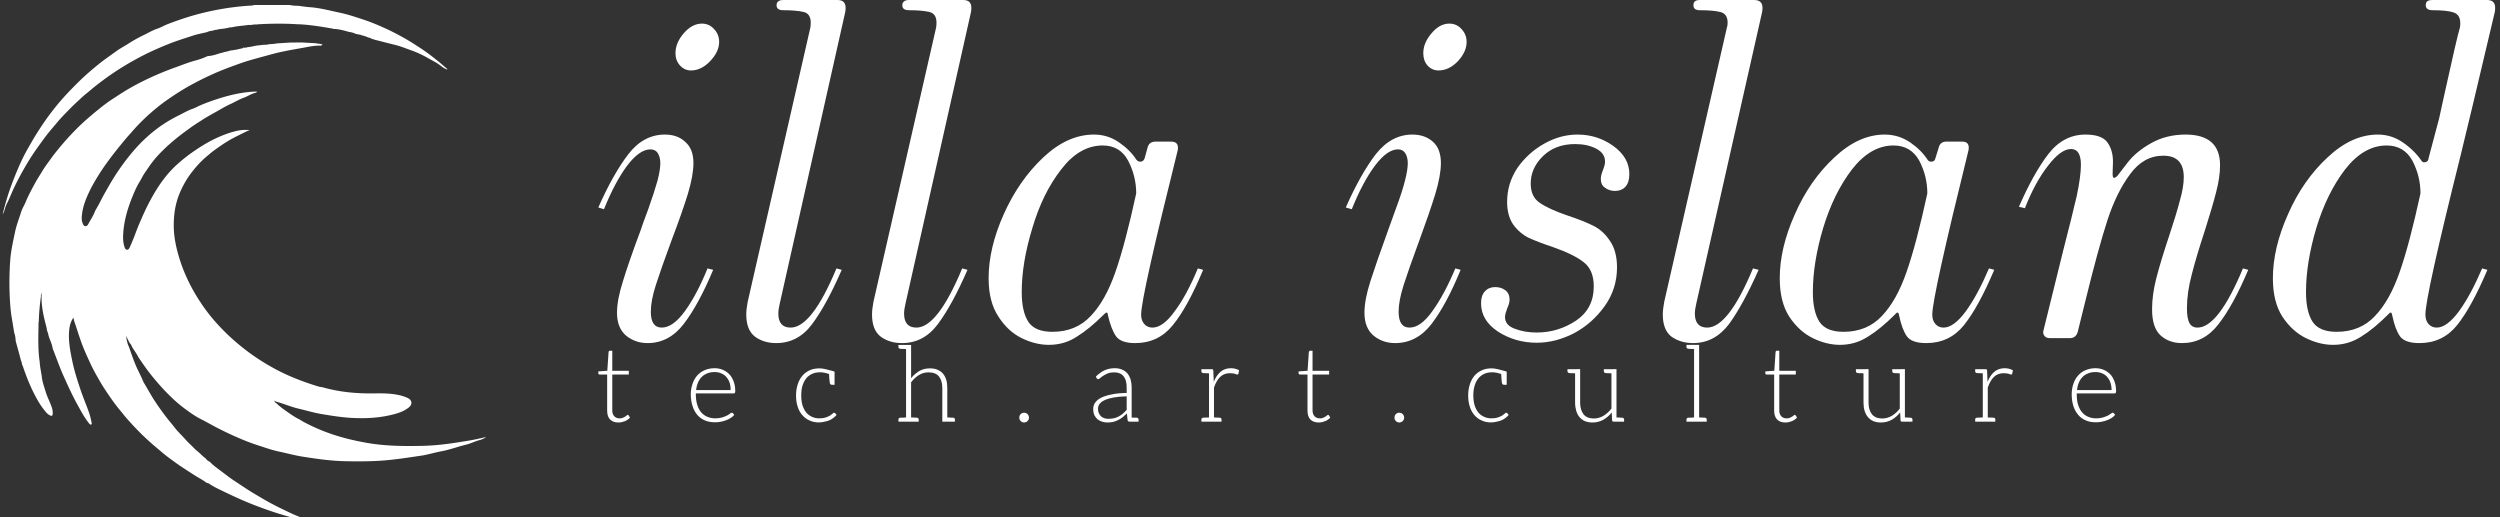 <svg data-v-423bf9ae="" xmlns="http://www.w3.org/2000/svg" viewBox="0 0 435 90" class="iconLeftSlogan"><rect x="0" y="0" width="435" height="90" fill="#333333" stroke="none"/><!----><!----><!----><g data-v-423bf9ae="" id="c4201586-ecfe-4118-8330-589005bd929b" fill="white" transform="matrix(6.129,0,0,6.129,101.597,-27.028)"><path d="M3.04 6.41L3.04 6.41Q2.86 6.41 2.73 6.27L2.73 6.27L2.73 6.27Q2.60 6.13 2.60 5.92L2.60 5.92L2.60 5.92Q2.60 5.63 2.83 5.36L2.83 5.36L2.83 5.36Q3.07 5.08 3.35 5.08L3.35 5.08L3.35 5.08Q3.56 5.08 3.70 5.24L3.70 5.24L3.70 5.24Q3.84 5.39 3.84 5.60L3.84 5.60L3.84 5.60Q3.84 5.88 3.58 6.15L3.58 6.15L3.58 6.15Q3.33 6.41 3.04 6.41L3.04 6.41ZM1.81 14.15L1.81 14.15Q1.46 14.15 1.20 13.94L1.20 13.94L1.20 13.94Q0.94 13.72 0.94 13.29L0.94 13.29L0.94 13.29Q0.94 12.92 1.11 12.39L1.11 12.39L1.11 12.39Q1.27 11.86 1.61 10.95L1.61 10.95L1.61 10.95Q1.65 10.82 1.83 10.34L1.83 10.34L1.83 10.34Q2.00 9.86 2.09 9.54L2.09 9.54L2.09 9.54Q2.17 9.23 2.17 9.04L2.17 9.04L2.17 9.04Q2.17 8.88 2.10 8.76L2.10 8.76L2.10 8.76Q2.03 8.65 1.89 8.65L1.89 8.65L1.89 8.65Q1.58 8.65 1.23 9.11L1.23 9.11L1.23 9.11Q0.88 9.58 0.57 10.35L0.57 10.35L0.41 10.30L0.41 10.30Q0.83 9.35 1.26 8.79L1.26 8.79L1.26 8.79Q1.69 8.23 2.30 8.23L2.30 8.23L2.30 8.23Q2.66 8.23 2.88 8.44L2.88 8.44L2.88 8.44Q3.11 8.64 3.11 9.04L3.11 9.04L3.11 9.04Q3.11 9.39 2.95 9.92L2.95 9.92L2.95 9.92Q2.79 10.44 2.49 11.23L2.49 11.23L2.49 11.23Q2.18 12.07 2.04 12.51L2.04 12.51L2.04 12.51Q1.90 12.95 1.90 13.26L1.90 13.26L1.90 13.26Q1.90 13.71 2.21 13.71L2.21 13.71L2.21 13.71Q2.53 13.71 2.87 13.24L2.87 13.24L2.87 13.24Q3.21 12.77 3.51 12.03L3.51 12.03L3.67 12.07L3.67 12.07Q3.26 13.05 2.84 13.60L2.84 13.60L2.84 13.60Q2.42 14.15 1.81 14.15L1.81 14.15ZM7.42 4.75L5.56 13.03L5.56 13.03Q5.52 13.20 5.52 13.31L5.52 13.31L5.52 13.31Q5.52 13.71 5.87 13.71L5.87 13.71L5.87 13.71Q6.47 13.71 7.17 12.03L7.17 12.03L7.32 12.07L7.32 12.07Q6.89 13.06 6.48 13.61L6.48 13.61L6.48 13.61Q6.08 14.15 5.46 14.15L5.46 14.15L5.46 14.15Q5.11 14.15 4.86 13.97L4.86 13.97L4.86 13.97Q4.61 13.78 4.61 13.34L4.61 13.34L4.61 13.34Q4.61 13.19 4.65 12.98L4.65 12.98L6.43 5.19L6.43 5.19Q6.44 5.14 6.44 5.05L6.44 5.05L6.44 5.05Q6.44 4.80 6.24 4.75L6.24 4.75L6.24 4.75Q6.03 4.70 5.66 4.70L5.66 4.70L5.66 4.70Q5.47 4.70 5.47 4.56L5.47 4.56L5.47 4.56Q5.47 4.48 5.52 4.45L5.52 4.45L5.52 4.45Q5.56 4.41 5.66 4.41L5.66 4.41L7.20 4.41L7.20 4.41Q7.43 4.41 7.43 4.63L7.43 4.63L7.43 4.63Q7.43 4.70 7.42 4.75L7.42 4.75ZM10.99 4.75L9.13 13.03L9.13 13.03Q9.09 13.20 9.09 13.31L9.09 13.31L9.09 13.31Q9.09 13.71 9.44 13.71L9.44 13.71L9.44 13.71Q10.04 13.71 10.74 12.03L10.74 12.03L10.89 12.07L10.89 12.07Q10.46 13.06 10.05 13.61L10.05 13.61L10.05 13.61Q9.65 14.15 9.03 14.15L9.03 14.15L9.03 14.15Q8.68 14.15 8.43 13.97L8.43 13.97L8.43 13.97Q8.18 13.78 8.18 13.34L8.18 13.34L8.18 13.34Q8.18 13.19 8.22 12.98L8.22 12.98L10.00 5.19L10.00 5.19Q10.01 5.14 10.01 5.05L10.01 5.05L10.01 5.05Q10.01 4.80 9.81 4.75L9.81 4.75L9.81 4.75Q9.60 4.70 9.23 4.70L9.23 4.70L9.23 4.70Q9.04 4.70 9.04 4.56L9.04 4.56L9.04 4.56Q9.04 4.48 9.09 4.45L9.09 4.45L9.09 4.45Q9.13 4.41 9.23 4.41L9.23 4.41L10.77 4.41L10.77 4.41Q11.00 4.41 11.00 4.63L11.00 4.63L11.00 4.63Q11.00 4.70 10.99 4.75L10.99 4.75ZM13.20 14.20L13.20 14.20Q12.82 14.20 12.43 14.01L12.43 14.01L12.43 14.01Q12.04 13.82 11.77 13.40L11.77 13.40L11.77 13.40Q11.49 12.98 11.49 12.31L11.49 12.31L11.49 12.31Q11.49 11.45 11.92 10.49L11.92 10.49L11.92 10.49Q12.35 9.53 13.04 8.88L13.04 8.88L13.04 8.88Q13.73 8.23 14.48 8.23L14.48 8.23L14.48 8.23Q14.87 8.23 15.19 8.45L15.19 8.45L15.19 8.45Q15.51 8.67 15.69 8.95L15.69 8.95L15.69 8.95Q15.74 9.00 15.79 9.00L15.79 9.00L15.79 9.00Q15.89 9.00 15.92 8.90L15.92 8.90L16.00 8.61L16.00 8.61Q16.04 8.43 16.23 8.43L16.23 8.43L16.67 8.43L16.67 8.43Q16.90 8.43 16.86 8.67L16.86 8.67L16.86 8.67Q15.82 12.84 15.82 13.34L15.82 13.34L15.82 13.34Q15.82 13.51 15.91 13.61L15.91 13.61L15.91 13.61Q16.00 13.71 16.14 13.71L16.14 13.71L16.14 13.71Q16.44 13.71 16.77 13.25L16.77 13.25L16.77 13.25Q17.11 12.80 17.43 12.03L17.43 12.03L17.58 12.07L17.58 12.07Q17.14 13.13 16.72 13.64L16.72 13.64L16.72 13.64Q16.31 14.15 15.65 14.15L15.65 14.15L15.65 14.15Q15.25 14.15 15.11 13.96L15.11 13.96L15.11 13.96Q14.97 13.76 14.88 13.37L14.88 13.37L14.88 13.37Q14.87 13.22 14.77 13.33L14.77 13.33L14.77 13.33Q14.35 13.75 13.99 13.97L13.99 13.97L13.99 13.97Q13.64 14.20 13.20 14.20L13.20 14.20ZM13.30 13.83L13.30 13.83Q13.97 13.83 14.39 13.38L14.39 13.38L14.39 13.38Q14.81 12.94 15.09 12.13L15.09 12.13L15.09 12.13Q15.37 11.33 15.68 9.90L15.68 9.90L15.68 9.90Q15.68 9.41 15.45 8.97L15.45 8.97L15.45 8.97Q15.22 8.54 14.73 8.54L14.73 8.54L14.73 8.54Q14.07 8.54 13.55 9.22L13.55 9.22L13.55 9.22Q13.02 9.90 12.73 10.89L12.73 10.89L12.73 10.89Q12.43 11.87 12.43 12.70L12.43 12.70L12.43 12.70Q12.43 13.26 12.62 13.55L12.62 13.55L12.62 13.55Q12.81 13.83 13.30 13.83L13.30 13.83ZM24.26 6.41L24.26 6.41Q24.08 6.41 23.95 6.27L23.95 6.27L23.95 6.27Q23.83 6.13 23.83 5.92L23.83 5.92L23.83 5.92Q23.83 5.63 24.06 5.36L24.06 5.36L24.06 5.36Q24.29 5.08 24.57 5.08L24.57 5.08L24.57 5.08Q24.78 5.08 24.92 5.24L24.92 5.24L24.92 5.24Q25.06 5.39 25.06 5.60L25.06 5.60L25.06 5.60Q25.06 5.88 24.81 6.15L24.81 6.15L24.81 6.15Q24.56 6.41 24.26 6.41L24.26 6.41ZM23.03 14.15L23.03 14.15Q22.68 14.15 22.42 13.94L22.42 13.94L22.42 13.94Q22.16 13.72 22.16 13.29L22.16 13.29L22.16 13.29Q22.16 12.92 22.33 12.39L22.33 12.39L22.33 12.39Q22.50 11.86 22.83 10.95L22.83 10.95L22.83 10.95Q22.88 10.82 23.05 10.34L23.05 10.34L23.05 10.34Q23.23 9.86 23.31 9.54L23.31 9.54L23.31 9.54Q23.39 9.23 23.39 9.04L23.39 9.04L23.39 9.04Q23.39 8.88 23.32 8.76L23.32 8.76L23.32 8.76Q23.25 8.65 23.11 8.65L23.11 8.65L23.11 8.65Q22.81 8.65 22.46 9.11L22.46 9.11L22.46 9.11Q22.11 9.58 21.80 10.35L21.80 10.35L21.63 10.30L21.63 10.30Q22.05 9.35 22.48 8.79L22.48 8.79L22.48 8.79Q22.92 8.23 23.52 8.23L23.52 8.23L23.52 8.23Q23.88 8.23 24.11 8.44L24.11 8.44L24.11 8.44Q24.33 8.64 24.33 9.04L24.33 9.04L24.33 9.04Q24.33 9.39 24.17 9.92L24.17 9.92L24.17 9.92Q24.01 10.44 23.72 11.23L23.72 11.23L23.72 11.23Q23.41 12.07 23.27 12.51L23.27 12.51L23.27 12.51Q23.13 12.95 23.13 13.26L23.13 13.26L23.13 13.26Q23.13 13.71 23.44 13.71L23.44 13.71L23.44 13.71Q23.76 13.71 24.09 13.24L24.09 13.24L24.09 13.24Q24.43 12.77 24.74 12.03L24.74 12.03L24.89 12.07L24.89 12.07Q24.49 13.05 24.07 13.60L24.07 13.60L24.07 13.60Q23.65 14.15 23.03 14.15L23.03 14.15ZM27.05 14.14L27.05 14.14Q26.45 14.14 25.96 13.83L25.96 13.83L25.96 13.83Q25.47 13.51 25.47 13.02L25.47 13.02L25.47 13.02Q25.47 12.80 25.58 12.68L25.58 12.68L25.58 12.68Q25.69 12.56 25.87 12.56L25.87 12.56L25.87 12.56Q26.04 12.56 26.16 12.65L26.16 12.65L26.16 12.65Q26.28 12.74 26.28 12.92L26.28 12.92L26.28 12.92Q26.28 13.02 26.21 13.17L26.21 13.17L26.21 13.17Q26.15 13.33 26.15 13.41L26.15 13.41L26.15 13.41Q26.15 13.64 26.42 13.74L26.42 13.74L26.42 13.74Q26.70 13.85 27.05 13.85L27.05 13.85L27.05 13.85Q27.66 13.85 28.17 13.51L28.17 13.51L28.17 13.51Q28.67 13.17 28.67 12.54L28.67 12.54L28.67 12.54Q28.67 12.07 28.38 11.85L28.38 11.85L28.38 11.85Q28.10 11.63 27.50 11.42L27.50 11.42L27.50 11.42Q27.08 11.28 26.82 11.16L26.82 11.16L26.82 11.16Q26.56 11.03 26.38 10.78L26.38 10.78L26.38 10.78Q26.21 10.53 26.21 10.14L26.21 10.14L26.21 10.14Q26.21 9.62 26.50 9.18L26.50 9.18L26.50 9.18Q26.80 8.75 27.26 8.49L27.26 8.49L27.26 8.49Q27.72 8.23 28.21 8.23L28.21 8.23L28.21 8.23Q28.77 8.23 29.22 8.55L29.22 8.55L29.22 8.55Q29.68 8.88 29.68 9.35L29.68 9.35L29.68 9.35Q29.68 9.59 29.57 9.71L29.57 9.71L29.57 9.71Q29.46 9.83 29.27 9.83L29.27 9.83L29.27 9.83Q29.11 9.83 28.99 9.74L28.99 9.74L28.99 9.74Q28.87 9.66 28.87 9.49L28.87 9.49L28.87 9.49Q28.87 9.39 28.93 9.24L28.93 9.24L28.93 9.24Q28.99 9.09 28.99 9.00L28.99 9.00L28.99 9.00Q28.99 8.76 28.74 8.63L28.74 8.63L28.74 8.63Q28.49 8.50 28.14 8.50L28.14 8.50L28.14 8.50Q27.58 8.50 27.23 8.84L27.23 8.84L27.23 8.84Q26.88 9.18 26.88 9.62L26.88 9.62L26.88 9.62Q26.88 10.00 27.14 10.17L27.14 10.17L27.14 10.17Q27.40 10.35 27.93 10.53L27.93 10.53L27.93 10.53Q28.38 10.68 28.66 10.82L28.66 10.82L28.66 10.82Q28.94 10.96 29.13 11.25L29.13 11.25L29.13 11.25Q29.33 11.54 29.33 12.00L29.33 12.00L29.33 12.00Q29.33 12.61 28.98 13.10L28.98 13.10L28.98 13.10Q28.63 13.59 28.11 13.87L28.11 13.87L28.11 13.87Q27.58 14.14 27.05 14.14L27.05 14.14ZM33.45 4.75L31.58 13.03L31.58 13.03Q31.54 13.20 31.54 13.31L31.54 13.31L31.54 13.31Q31.54 13.71 31.89 13.71L31.89 13.71L31.89 13.71Q32.49 13.71 33.19 12.03L33.19 12.03L33.35 12.07L33.35 12.07Q32.91 13.06 32.51 13.61L32.51 13.61L32.51 13.61Q32.10 14.15 31.49 14.15L31.49 14.15L31.49 14.15Q31.14 14.15 30.88 13.97L30.88 13.97L30.88 13.97Q30.63 13.78 30.63 13.34L30.63 13.34L30.63 13.34Q30.63 13.19 30.67 12.98L30.67 12.98L32.45 5.19L32.45 5.19Q32.47 5.14 32.47 5.05L32.47 5.05L32.47 5.05Q32.47 4.80 32.26 4.75L32.26 4.75L32.26 4.75Q32.06 4.70 31.68 4.70L31.68 4.70L31.68 4.70Q31.50 4.70 31.50 4.56L31.50 4.56L31.50 4.56Q31.50 4.48 31.54 4.45L31.54 4.45L31.54 4.45Q31.58 4.41 31.68 4.41L31.68 4.41L33.22 4.41L33.22 4.41Q33.46 4.41 33.46 4.63L33.46 4.63L33.46 4.63Q33.46 4.70 33.45 4.75L33.45 4.75ZM35.66 14.20L35.66 14.20Q35.28 14.20 34.89 14.01L34.89 14.01L34.89 14.01Q34.50 13.82 34.22 13.40L34.22 13.40L34.22 13.40Q33.95 12.98 33.95 12.31L33.95 12.31L33.95 12.31Q33.95 11.45 34.38 10.49L34.38 10.49L34.38 10.49Q34.80 9.53 35.50 8.88L35.50 8.88L35.50 8.88Q36.19 8.23 36.93 8.23L36.93 8.23L36.93 8.23Q37.32 8.23 37.65 8.45L37.65 8.45L37.65 8.45Q37.97 8.67 38.15 8.95L38.15 8.95L38.15 8.95Q38.19 9.00 38.25 9.00L38.25 9.00L38.25 9.00Q38.35 9.00 38.37 8.90L38.37 8.90L38.46 8.61L38.46 8.61Q38.50 8.43 38.68 8.43L38.68 8.43L39.13 8.43L39.13 8.43Q39.35 8.43 39.31 8.67L39.31 8.67L39.31 8.67Q38.28 12.84 38.28 13.34L38.28 13.34L38.28 13.34Q38.28 13.51 38.37 13.61L38.37 13.61L38.37 13.61Q38.46 13.71 38.60 13.71L38.60 13.71L38.60 13.71Q38.89 13.71 39.23 13.25L39.23 13.25L39.23 13.25Q39.56 12.80 39.89 12.03L39.89 12.03L40.04 12.07L40.04 12.07Q39.59 13.13 39.18 13.64L39.18 13.64L39.18 13.64Q38.77 14.15 38.11 14.15L38.11 14.15L38.11 14.15Q37.70 14.15 37.56 13.96L37.56 13.96L37.56 13.96Q37.42 13.76 37.34 13.37L37.34 13.37L37.34 13.37Q37.32 13.22 37.23 13.33L37.23 13.33L37.23 13.33Q36.81 13.75 36.45 13.97L36.45 13.97L36.45 13.97Q36.09 14.20 35.66 14.20L35.66 14.20ZM35.76 13.83L35.76 13.83Q36.43 13.83 36.85 13.38L36.85 13.38L36.85 13.38Q37.27 12.94 37.55 12.13L37.55 12.13L37.55 12.13Q37.83 11.33 38.14 9.90L38.14 9.90L38.14 9.90Q38.14 9.41 37.91 8.97L37.91 8.97L37.91 8.97Q37.67 8.54 37.18 8.54L37.18 8.54L37.18 8.54Q36.53 8.54 36.00 9.22L36.00 9.22L36.00 9.22Q35.48 9.90 35.18 10.89L35.18 10.89L35.18 10.89Q34.89 11.87 34.89 12.70L34.89 12.70L34.89 12.70Q34.89 13.26 35.08 13.55L35.08 13.55L35.08 13.55Q35.27 13.83 35.76 13.83L35.76 13.83ZM45.37 14.15L45.37 14.15Q45.01 14.15 44.77 13.94L44.77 13.94L44.77 13.94Q44.52 13.72 44.52 13.19L44.52 13.19L44.52 13.19Q44.52 12.78 44.64 12.31L44.64 12.31L44.64 12.31Q44.76 11.84 45.01 11.09L45.01 11.09L45.01 11.09Q45.21 10.49 45.31 10.10L45.31 10.10L45.31 10.10Q45.42 9.72 45.42 9.44L45.42 9.44L45.42 9.44Q45.42 8.83 44.84 8.83L44.84 8.83L44.84 8.83Q44.28 8.83 43.90 9.35L43.90 9.35L43.90 9.35Q43.51 9.87 43.25 10.67L43.25 10.67L43.25 10.67Q42.99 11.47 42.62 12.98L42.62 12.98L42.41 13.83L42.41 13.83Q42.36 14.01 42.18 14.01L42.18 14.01L41.62 14.01L41.62 14.01Q41.51 14.01 41.46 13.94L41.46 13.94L41.46 13.94Q41.41 13.87 41.44 13.78L41.44 13.78L41.44 13.78Q41.54 13.36 42 11.51L42 11.51L42 11.51Q42.25 10.54 42.38 9.98L42.38 9.98L42.38 9.98Q42.50 9.41 42.50 9.09L42.50 9.09L42.50 9.09Q42.50 8.64 42.22 8.64L42.22 8.64L42.22 8.64Q41.93 8.64 41.57 9.11L41.57 9.11L41.57 9.11Q41.20 9.58 40.91 10.32L40.91 10.32L40.74 10.28L40.74 10.28Q41.15 9.34 41.57 8.79L41.57 8.79L41.57 8.79Q42 8.23 42.63 8.23L42.63 8.23L42.63 8.23Q43.09 8.23 43.25 8.45L43.25 8.45L43.25 8.45Q43.41 8.67 43.41 9.00L43.41 9.00L43.40 9.34L43.40 9.34Q43.40 9.46 43.44 9.46L43.44 9.46L43.44 9.46Q43.47 9.46 43.53 9.41L43.53 9.41L43.53 9.41Q43.58 9.34 43.83 9.02L43.83 9.02L43.83 9.02Q44.07 8.71 44.50 8.47L44.50 8.47L44.50 8.47Q44.93 8.23 45.47 8.23L45.47 8.23L45.47 8.23Q46.45 8.23 46.45 9.10L46.45 9.10L46.45 9.10Q46.45 9.44 46.34 9.86L46.34 9.86L46.34 9.86Q46.23 10.29 46.02 10.95L46.02 10.95L46.02 10.95Q45.78 11.68 45.65 12.19L45.65 12.19L45.65 12.19Q45.51 12.71 45.51 13.16L45.51 13.16L45.51 13.16Q45.51 13.45 45.58 13.58L45.58 13.58L45.58 13.58Q45.65 13.71 45.81 13.71L45.81 13.71L45.81 13.71Q46.40 13.71 47.10 12.03L47.10 12.03L47.25 12.07L47.25 12.07Q46.82 13.09 46.40 13.62L46.40 13.62L46.40 13.62Q45.99 14.15 45.37 14.15L45.37 14.15ZM49.66 14.20L49.66 14.20Q49.28 14.20 48.89 14.01L48.89 14.01L48.89 14.01Q48.50 13.82 48.22 13.40L48.22 13.40L48.22 13.40Q47.95 12.98 47.95 12.31L47.95 12.31L47.95 12.31Q47.95 11.45 48.38 10.49L48.38 10.49L48.38 10.49Q48.80 9.53 49.50 8.88L49.50 8.88L49.50 8.88Q50.19 8.23 50.93 8.23L50.93 8.23L50.93 8.23Q51.32 8.23 51.65 8.46L51.65 8.46L51.65 8.46Q51.98 8.69 52.18 8.99L52.18 8.99L52.23 9.02L52.23 9.02Q52.36 9.02 52.37 8.90L52.37 8.90L52.67 7.77L52.81 7.13L52.81 7.13Q53.17 5.49 53.26 5.19L53.26 5.19L53.26 5.19Q53.27 5.15 53.27 5.07L53.27 5.07L53.27 5.07Q53.27 4.82 53.07 4.76L53.07 4.76L53.07 4.76Q52.88 4.70 52.49 4.70L52.49 4.70L52.49 4.70Q52.29 4.70 52.29 4.56L52.29 4.56L52.29 4.56Q52.29 4.48 52.33 4.45L52.33 4.45L52.33 4.45Q52.37 4.41 52.49 4.41L52.49 4.41L54.03 4.41L54.03 4.41Q54.26 4.41 54.26 4.63L54.26 4.63L54.26 4.63Q54.26 4.70 54.25 4.75L54.25 4.75L53.62 7.41L53.28 8.82L53.28 8.82Q52.28 12.82 52.28 13.34L52.28 13.34L52.28 13.34Q52.28 13.51 52.37 13.61L52.37 13.61L52.37 13.61Q52.46 13.71 52.60 13.71L52.60 13.71L52.60 13.71Q52.89 13.71 53.23 13.25L53.23 13.25L53.23 13.25Q53.56 12.80 53.89 12.03L53.89 12.03L54.04 12.07L54.04 12.07Q53.59 13.13 53.18 13.64L53.18 13.64L53.18 13.64Q52.77 14.15 52.11 14.15L52.11 14.15L52.11 14.15Q51.70 14.15 51.56 13.96L51.56 13.96L51.56 13.96Q51.42 13.76 51.34 13.37L51.34 13.37L51.34 13.37Q51.32 13.22 51.23 13.33L51.23 13.33L51.23 13.33Q50.81 13.75 50.45 13.97L50.45 13.97L50.45 13.97Q50.09 14.20 49.66 14.20L49.66 14.20ZM49.76 13.83L49.76 13.83Q50.43 13.83 50.85 13.38L50.85 13.38L50.85 13.38Q51.27 12.94 51.55 12.13L51.55 12.13L51.55 12.13Q51.83 11.33 52.14 9.90L52.14 9.90L52.14 9.90Q52.14 9.41 51.91 8.97L51.91 8.97L51.91 8.97Q51.67 8.54 51.18 8.54L51.18 8.54L51.18 8.54Q50.53 8.54 50.00 9.22L50.00 9.22L50.00 9.22Q49.48 9.90 49.18 10.89L49.18 10.89L49.18 10.89Q48.89 11.87 48.89 12.70L48.89 12.70L48.89 12.70Q48.89 13.26 49.08 13.55L49.08 13.55L49.08 13.55Q49.27 13.83 49.76 13.83L49.76 13.83Z"></path></g><!----><g data-v-423bf9ae="" id="dcd3fdf8-e7dd-4097-9307-b3f8d3bd4fb7" transform="matrix(1.004,0,0,1.004,-9.096,-4.021)" stroke="none" fill="white"><path d="M63.163 5.283c1.626.171 3.202.587 4.796.926 1.42.301 2.788.76 4.155 1.215 1.193.397 2.358.883 3.509 1.4.858.386 1.701.802 2.525 1.244.855.459 1.704.939 2.525 1.467.79.509 1.585 1.01 2.345 1.56a42.842 42.842 0 0 1 3.364 2.709c.077.069.211.106.19.253-.477-.14-.867-.448-1.245-.74-.585-.451-1.243-.761-1.875-1.122-.934-.534-1.897-1.026-2.906-1.388-1.054-.378-2.091-.806-3.19-1.068-1.101-.263-2.195-.563-3.296-.829l-.732-.245c-.104-.086-.218-.146-.359-.135-.007-.016-.019-.02-.035-.012-.395-.157-.785-.328-1.209-.397-.011-.016-.025-.021-.043-.013a.736.736 0 0 0-.373-.115l-.13-.015-.559-.135c-.012-.017-.027-.021-.046-.013-.402-.236-.871-.244-1.306-.368-.775-.222-1.561-.426-2.378-.44l-.03-.013-.033.004c-.052-.021-.103-.053-.157-.061-.984-.159-1.965-.339-2.953-.467-1.033-.133-2.068-.261-3.112-.277-2.304-.151-4.608-.123-6.912.013-.021.001-.041.018-.062.027-.324-.003-.648-.009-.964.076l-.136.007c-.334-.033-.662.037-.989.075-.758.089-1.523.141-2.267.327l-.03-.004-.027.014a2.215 2.215 0 0 0-.769.129l-.269.032c-.039-.014-.066-.006-.08.034l.005-.002c-.484.068-.976.084-1.45.216l-.033-.002-.029.017c-.191.019-.383.033-.559.123l-.131.018c-.322.08-.662.096-.961.263-.819.2-1.655.347-2.453.611-1.457.482-2.927.925-4.355 1.505-.966.392-1.925.806-2.869 1.24-.904.415-1.792.875-2.668 1.356a47.99 47.99 0 0 0-3.961 2.41 47.985 47.985 0 0 0-3.233 2.387c-.485.394-.963.809-1.454 1.199-.485.385-.937.831-1.399 1.253-.845.772-1.644 1.591-2.434 2.413-.406.422-.807.869-1.188 1.325-.439.525-.889 1.046-1.325 1.574-.627.759-1.195 1.566-1.775 2.363a42.278 42.278 0 0 0-2.137 3.238 51.148 51.148 0 0 0-2.192 4.086c-.446.931-.794 1.905-1.272 2.816-.299.57-.339 1.226-.709 1.805a48.364 48.364 0 0 1 1.019-3.628 53.637 53.637 0 0 1 1.568-4.113c.54-1.279 1.134-2.538 1.828-3.74.446-.772.878-1.553 1.354-2.31a57.9 57.9 0 0 1 1.508-2.299 43.8 43.8 0 0 1 3.713-4.638 71.07 71.07 0 0 1 2.152-2.207c.913-.91 1.883-1.752 2.866-2.575.486-.407.992-.807 1.504-1.191.714-.537 1.453-1.04 2.174-1.566.683-.498 1.442-.889 2.154-1.348a24.503 24.503 0 0 1 2.581-1.436c.779-.378 1.525-.832 2.36-1.113.625-.21 1.203-.566 1.825-.804 1.822-.698 3.671-1.323 5.561-1.808a46.95 46.95 0 0 1 8.356-1.372c.347-.025.706.005 1.041-.129h6.214c.477.119.963.129 1.451.134.022.01.044.012.067.005.78.115 1.56.225 2.349.269z"></path><path d="M45.212 30.841c-1.029.819-1.928 1.766-2.744 2.793a16.098 16.098 0 0 0-2.288 3.895c-.788 1.913-1.05 3.903-1 5.962.04 1.673.383 3.274.843 4.872a27.149 27.149 0 0 0 1.406 3.769c.384.842.807 1.669 1.27 2.477.451.786.937 1.548 1.446 2.291.9 1.312 1.904 2.55 2.999 3.708a36.651 36.651 0 0 0 3.601 3.345c.562.453 1.13.899 1.714 1.318a39.053 39.053 0 0 0 2.781 1.828c1.191.709 2.42 1.36 3.686 1.926 1.718.769 3.489 1.403 5.289 1.955.24.073.496.095.744.141 2.978.857 6.027 1.112 9.11 1.062 1.473-.024 2.943.003 4.384.352.41.099.815.244 1.201.415.352.156.672.401.701.825.029.419-.246.691-.561.93-.794.603-1.708.903-2.663 1.144-2.322.586-4.677.709-7.054.584-1.794-.094-3.561-.382-5.331-.679-1.32-.222-2.59-.61-3.886-.913-1.325-.31-2.571-.847-3.874-1.213-.103-.029-.199-.117-.319-.052.019-.125-.059-.13-.155-.13.039.073.088.114.159.127.015.214.225.241.341.358.494.498 1.066.906 1.633 1.306.718.507 1.435 1.024 2.231 1.412.236.115.446.282.678.408a32.567 32.567 0 0 0 5.038 2.194c1.979.673 4.013 1.147 6.075 1.509 3.213.564 6.449.582 9.696.512 2.783-.06 5.514-.496 8.247-.958.794-.134 1.574-.324 2.359-.491.086-.018.169-.06.297.005-.357.154-.676.343-1.021.43-.838.212-1.61.618-2.445.82-1.448.35-2.843.884-4.318 1.154-1.16.212-2.296.578-3.466.749-2.455.358-4.906.756-7.39.892-1.944.106-3.887.104-5.831.059-2.442-.056-4.853-.401-7.263-.782-1.388-.22-2.737-.591-4.106-.883-1.331-.284-2.603-.745-3.887-1.162-1.382-.448-2.726-1.014-4.057-1.609a63.6 63.6 0 0 1-2.63-1.268c-.983-.496-1.932-1.06-2.917-1.555-1.028-.516-1.959-1.173-2.878-1.863a21.575 21.575 0 0 1-1.619-1.322 34.972 34.972 0 0 1-2.161-2.145 45.982 45.982 0 0 1-1.446-1.65 33.481 33.481 0 0 1-1.932-2.539c-.284-.415-.576-.825-.856-1.243-.335-.714-.867-1.31-1.21-2.02v-.003c-.033-.177-.171-.283-.28-.41v-.003l-.676-1.289c.151.637.203 1.295.511 1.879.383 1.103.762 2.205 1.215 3.286.368.879.844 1.702 1.198 2.584.106.263.259.509.404.755.576.976 1.119 1.975 1.748 2.916a43.49 43.49 0 0 0 2.255 3.113c.377.468.774.93 1.141 1.41.341.446.744.863 1.142 1.273.517.534.99 1.114 1.537 1.613.421.385.789.825 1.238 1.179.503.395.911.9 1.445 1.26.174.258.398.457.693.567.689.72 1.512 1.277 2.299 1.876.591.45 1.18.907 1.798 1.319.762.508 1.528 1.011 2.292 1.515.824.543 1.677 1.037 2.523 1.539a46.452 46.452 0 0 0 3.506 1.881c1.051.506 2.096 1.032 3.189 1.448.148.056.269.155.397.25.292.217.688.187 1.018.338.206.094.429.148.706.24-.173.103-.284.049-.396.027-1.5-.292-2.962-.722-4.429-1.144a59.468 59.468 0 0 1-3.91-1.299 55.082 55.082 0 0 1-3.446-1.378 79.046 79.046 0 0 1-2.774-1.276c-.924-.454-1.874-.867-2.74-1.437-.151-.1-.304-.212-.499-.218l-.138-.054.003.004-.071-.074.003.002c-.559-.408-1.176-.724-1.761-1.089-1.013-.631-2.005-1.297-3.005-1.949l.002.002c-.027-.068-.085-.095-.149-.114-.665-.488-1.343-.96-1.992-1.469-.62-.486-1.21-1.011-1.815-1.516-1.783-1.49-3.413-3.137-4.947-4.877-.46-.521-.885-1.079-1.33-1.614-.823-.987-1.548-2.044-2.258-3.106a29.223 29.223 0 0 1-1.113-1.774c-.545-.956-1.099-1.911-1.562-2.904-.459-.984-.918-1.971-1.323-2.984-.584-1.462-1.026-2.967-1.535-4.452-.069-.201-.101-.414-.163-.673-.499.703-.67 1.456-.739 2.24-.161 1.834.195 3.611.568 5.392.342 1.632.854 3.212 1.378 4.787.431 1.293.964 2.552 1.429 3.834.222.614.383 1.249.505 1.893.025.132.081.309-.067.374-.159.07-.265-.084-.36-.201-.792-.974-1.371-2.078-1.977-3.17-.915-1.648-1.693-3.362-2.462-5.077-.664-1.482-1.201-3.021-1.794-4.535.009-.041-.009-.063-.049-.07l-.002-.002c-.092-.705-.375-1.349-.633-2.001l-.089-.294-.035-.118c-.035-.317-.175-.602-.266-.902l-.014-.134c-.016-.101-.024-.203-.05-.301-.433-1.624-.829-3.255-.863-4.949v-1.18c-.035.238-.146.463-.109.704-.199 1.459-.34 2.923-.369 4.397-.067.117-.047.246-.048.37-.016 1.145-.053 2.29-.033 3.434.019 1.041.068 2.083.23 3.115.042.933.269 1.841.385 2.764.111.884.428 1.711.685 2.557.285.937.772 1.79 1.06 2.722.109.353.162.716.119 1.088-.031.272-.187.325-.413.221a2.16 2.16 0 0 1-.729-.565c-.848-.974-1.489-2.082-2.073-3.226-.768-1.503-1.377-3.071-1.921-4.666-.041-.121-.078-.24-.16-.34-.012-.338-.172-.637-.253-.957-.265-1.043-.561-2.078-.844-3.115l-.009-.071c-.032-.476-.087-.947-.258-1.397-.142-.873-.281-1.746-.428-2.618-.182-1.079-.272-2.166-.327-3.258a53.468 53.468 0 0 1 .069-6.758c.122-1.617.49-3.198.817-4.786.25-1.211.701-2.35 1.067-3.519.186-.596.539-1.138.78-1.719.475-1.147 1.066-2.231 1.657-3.32.388-.715.84-1.387 1.256-2.081.469-.783 1.035-1.509 1.565-2.255.391-.552.821-1.073 1.244-1.595.422-.521.864-1.034 1.314-1.536a44.458 44.458 0 0 1 2.295-2.398c.449-.431.914-.86 1.389-1.271a64.955 64.955 0 0 1 1.758-1.482c.809-.653 1.631-1.298 2.5-1.866.641-.419 1.28-.845 1.933-1.248a38.604 38.604 0 0 1 2.657-1.513 52.387 52.387 0 0 1 6.362-2.768c1.121-.392 2.221-.853 3.377-1.164.677-.182 1.371-.393 2.017-.711.217-.106.488-.101.734-.147.627-.09 1.22-.309 1.822-.494.016.009.028.005.037-.01a1.29 1.29 0 0 0 .489-.139l.13-.018c.331-.066.661-.137.979-.258l.129-.016a.58.58 0 0 0 .348-.055l.135-.013c.501-.037.974-.215 1.468-.291.043-.007.076-.076.114-.116.141.002.283.051.421-.013a.381.381 0 0 0 .273-.055h.002a12.26 12.26 0 0 0 1.52-.275l.068-.007 1.178-.13a.061.061 0 0 0 .065-.005c.362.008.717-.036 1.069-.121.015.012.028.011.038-.006a6.653 6.653 0 0 0 1.274-.132l.02.013.021-.011 2.239-.139 1.969-.015 2.417.135.068.004c.344.129.733.045 1.076.207-.043.132-.173.131-.233.211-1.092-.058-2.15.196-3.209.385-1.809.323-3.621.625-5.398 1.115-1.183.326-2.369.642-3.55.978-1.305.372-2.571.853-3.839 1.319a47.114 47.114 0 0 0-3.267 1.363c-.994.453-1.964.949-2.924 1.461-.835.445-1.654.927-2.459 1.435-.737.465-1.458.953-2.17 1.451-.955.668-1.856 1.409-2.736 2.177a33.635 33.635 0 0 0-2.321 2.24c-.403.427-.79.88-1.184 1.32-.418.467-.832.944-1.226 1.425-.433.529-.874 1.059-1.297 1.599a69.575 69.575 0 0 0-1.553 2.055 36.199 36.199 0 0 0-1.547 2.312c-.467.763-.924 1.535-1.316 2.333-.653 1.327-1.232 2.694-1.42 4.184-.069.548-.113 1.104.11 1.634.087.206.157.449.427.49.277.043.433-.159.539-.357.39-.726.857-1.41 1.158-2.184.078-.201.194-.389.304-.576.499-.849.914-1.743 1.399-2.601.422-.745.844-1.493 1.287-2.225a38.808 38.808 0 0 1 1.928-2.879c1.258-1.71 2.635-3.323 4.224-4.737a24.118 24.118 0 0 1 2.62-2.044 24.623 24.623 0 0 1 2.829-1.622c.778-.384 1.527-.836 2.357-1.116.346-.117.669-.301 1.003-.454 1.034-.472 2.106-.859 3.182-1.21 2.131-.696 4.308-1.218 6.564-1.313.126-.005.252-.001.423-.001-.115.171-.279.206-.414.242-.674.179-1.249.581-1.896.814-.823.297-1.563.762-2.357 1.119-.823.369-1.598.846-2.386 1.291-.858.484-1.73.951-2.553 1.49-.689.451-1.391.883-2.055 1.374-.626.463-1.263.912-1.875 1.393a43.52 43.52 0 0 0-1.864 1.568c-.447.393-.862.82-1.283 1.233a16.804 16.804 0 0 0-1.423 1.617c-.506.643-.948 1.323-1.41 1.992-.32.463-.541.98-.838 1.456-.469.749-.832 1.561-1.168 2.37-.928 2.235-1.623 4.539-1.715 6.983-.023.622.018 1.243.197 1.845.079.265.181.596.47.624.279.027.426-.296.528-.527.325-.733.64-1.473.915-2.227.454-1.24.98-2.45 1.527-3.649.442-.968.928-1.919 1.453-2.85 1.18-2.09 2.564-4.017 4.363-5.617a26.947 26.947 0 0 1 2.415-1.928c1.303-.917 2.649-1.771 4.095-2.458 1.239-.588 2.512-1.075 3.85-1.371.693-.153 1.408-.156 2.126-.126-.757.321-1.476.705-2.206 1.065-.923.455-1.811.974-2.665 1.56-.776.53-1.549 1.057-2.253 1.681z"></path></g><!----><g data-v-423bf9ae="" id="8a9cfac8-e1b9-4b4e-a176-23a386887243" fill="white" transform="matrix(1.312,0,0,1.312,103.795,55.239)"><path d="M2.91 13.93C3.21 13.93 3.49 13.86 3.77 13.75C4.03 13.64 4.26 13.48 4.44 13.29L4.26 12.98C4.21 12.94 4.19 12.92 4.14 12.92C4.12 12.92 4.06 12.94 4.00 12.99C3.95 13.05 3.88 13.09 3.79 13.15C3.71 13.20 3.60 13.26 3.47 13.31C3.35 13.37 3.22 13.38 3.05 13.38C2.91 13.38 2.77 13.36 2.66 13.31C2.55 13.27 2.45 13.20 2.37 13.12C2.28 13.03 2.21 12.92 2.16 12.78C2.10 12.64 2.09 12.49 2.09 12.29L2.09 7.57L4.28 7.57L4.28 7.07L2.09 7.07L2.09 4.41L1.76 4.41C1.71 4.41 1.68 4.44 1.65 4.47C1.62 4.49 1.60 4.54 1.60 4.58L1.43 7.07L0.24 7.15L0.24 7.41C0.24 7.46 0.25 7.49 0.28 7.52C0.31 7.55 0.36 7.57 0.42 7.57L1.41 7.57L1.41 12.33C1.41 12.88 1.54 13.27 1.81 13.54C2.07 13.80 2.44 13.93 2.91 13.93ZM15.65 6.73C15.16 6.73 14.71 6.83 14.32 7.00C13.93 7.17 13.61 7.41 13.34 7.71C13.08 8.02 12.87 8.39 12.73 8.81C12.59 9.23 12.50 9.69 12.50 10.19C12.50 10.78 12.59 11.31 12.74 11.77C12.89 12.24 13.10 12.61 13.38 12.94C13.66 13.26 14 13.50 14.39 13.66C14.78 13.83 15.22 13.90 15.69 13.90C15.96 13.90 16.23 13.89 16.48 13.83C16.73 13.78 16.98 13.71 17.21 13.62C17.43 13.54 17.64 13.44 17.82 13.31C18.00 13.19 18.16 13.06 18.27 12.92L18.09 12.70C18.06 12.66 18.00 12.63 17.95 12.63C17.91 12.63 17.82 12.66 17.72 12.74C17.63 12.82 17.49 12.91 17.30 13.01C17.14 13.10 16.91 13.17 16.66 13.26C16.41 13.34 16.10 13.38 15.75 13.38C15.36 13.38 15.01 13.31 14.69 13.17C14.36 13.03 14.10 12.84 13.87 12.57C13.65 12.31 13.48 11.97 13.36 11.58C13.23 11.19 13.17 10.71 13.17 10.19L13.17 10.07L18.20 10.07C18.27 10.07 18.31 10.05 18.34 10.01C18.37 9.97 18.40 9.90 18.40 9.80C18.40 9.31 18.33 8.88 18.19 8.50C18.05 8.12 17.86 7.78 17.61 7.53C17.37 7.28 17.08 7.08 16.74 6.94C16.41 6.80 16.04 6.73 15.65 6.73ZM15.67 7.24C15.99 7.24 16.27 7.29 16.53 7.41C16.80 7.52 17.02 7.67 17.21 7.88C17.39 8.09 17.54 8.33 17.64 8.62C17.74 8.92 17.79 9.25 17.79 9.63L13.20 9.63C13.24 9.27 13.33 8.93 13.45 8.64C13.58 8.34 13.75 8.09 13.96 7.88C14.17 7.67 14.42 7.52 14.70 7.41C14.98 7.29 15.30 7.24 15.67 7.24ZM31.65 12.70C31.63 12.66 31.57 12.63 31.51 12.63C31.46 12.63 31.40 12.66 31.32 12.74C31.23 12.82 31.11 12.91 30.97 13.01C30.83 13.10 30.63 13.17 30.41 13.26C30.18 13.34 29.89 13.38 29.55 13.38C29.19 13.38 28.85 13.31 28.56 13.17C28.27 13.03 28.01 12.85 27.80 12.59C27.59 12.33 27.43 12.01 27.31 11.63C27.20 11.26 27.15 10.82 27.15 10.33C27.15 9.86 27.20 9.44 27.31 9.06C27.43 8.68 27.59 8.36 27.80 8.09C28.01 7.83 28.28 7.62 28.59 7.48C28.90 7.34 29.25 7.27 29.65 7.27C30.00 7.27 30.39 7.35 30.84 7.50C30.86 7.69 30.86 7.87 30.87 8.04C30.88 8.20 30.90 8.33 30.91 8.43C30.93 8.53 30.93 8.58 30.93 8.60C30.94 8.82 31.04 8.93 31.23 8.93L31.57 8.93L31.57 7.18L31.21 7.07C30.97 7.00 30.67 6.92 30.35 6.85C30.03 6.78 29.78 6.75 29.61 6.75C29.11 6.75 28.67 6.82 28.28 7.00C27.89 7.18 27.55 7.42 27.29 7.74C27.02 8.06 26.82 8.44 26.68 8.88C26.54 9.31 26.46 9.80 26.46 10.33C26.46 10.89 26.53 11.40 26.68 11.84C26.82 12.29 27.03 12.66 27.30 12.96C27.57 13.27 27.89 13.51 28.25 13.66C28.62 13.83 29.01 13.92 29.46 13.92C29.72 13.92 29.97 13.89 30.21 13.83C30.45 13.78 30.67 13.72 30.88 13.64C31.09 13.55 31.26 13.44 31.43 13.31C31.60 13.19 31.72 13.06 31.84 12.92ZM47.26 13.29L47.18 13.29L47.08 13.29C47.04 13.29 46.97 13.27 46.87 13.27C46.77 13.27 46.65 13.26 46.52 13.26L46.52 9.37C46.52 8.96 46.48 8.60 46.38 8.27C46.28 7.95 46.14 7.67 45.95 7.45C45.75 7.22 45.51 7.06 45.22 6.93C44.93 6.80 44.59 6.75 44.21 6.75C43.69 6.75 43.23 6.86 42.81 7.10C42.41 7.34 42.04 7.66 41.72 8.05L41.72 3.64L41.05 3.64L40.04 3.64L40.04 3.91C40.04 4.06 40.14 4.14 40.32 4.16L40.39 4.16C40.42 4.16 40.46 4.17 40.50 4.17L40.71 4.17C40.81 4.17 40.92 4.19 41.05 4.19L41.05 13.26C40.89 13.26 40.75 13.29 40.64 13.29L40.40 13.29L40.32 13.29C40.14 13.30 40.04 13.38 40.04 13.54L40.04 13.82L41.05 13.82L41.72 13.82L42.73 13.82L42.73 13.54C42.73 13.38 42.63 13.30 42.45 13.29L42.38 13.29L42.27 13.29C42.22 13.29 42.15 13.27 42.06 13.27C41.96 13.27 41.85 13.26 41.72 13.26L41.72 8.60C42.03 8.19 42.38 7.87 42.77 7.63C43.16 7.39 43.58 7.28 44.04 7.28C44.66 7.28 45.12 7.46 45.42 7.83C45.71 8.20 45.86 8.71 45.86 9.37L45.86 13.82L46.52 13.82L47.53 13.82L47.53 13.54C47.53 13.38 47.45 13.30 47.26 13.29ZM56.07 13.29C56.07 13.47 56.13 13.61 56.25 13.73C56.38 13.86 56.53 13.93 56.71 13.93C56.80 13.93 56.88 13.90 56.97 13.87C57.05 13.85 57.11 13.79 57.16 13.73C57.22 13.68 57.27 13.62 57.30 13.54C57.33 13.45 57.36 13.38 57.36 13.29C57.36 13.20 57.33 13.12 57.30 13.03C57.27 12.95 57.22 12.88 57.16 12.82C57.11 12.77 57.05 12.71 56.97 12.68C56.88 12.66 56.80 12.63 56.71 12.63C56.62 12.63 56.53 12.66 56.45 12.68C56.36 12.71 56.31 12.77 56.25 12.82C56.20 12.88 56.14 12.95 56.11 13.03C56.08 13.12 56.07 13.20 56.07 13.29ZM71.61 13.29L71.51 13.29L71.29 13.29C71.19 13.29 71.08 13.27 70.97 13.27L70.97 9.28C70.97 8.89 70.92 8.55 70.83 8.23C70.73 7.91 70.59 7.64 70.41 7.42C70.22 7.20 69.99 7.03 69.71 6.92C69.43 6.79 69.10 6.73 68.73 6.73C68.22 6.73 67.77 6.83 67.37 7.01C66.96 7.20 66.58 7.48 66.22 7.84L66.33 8.05C66.37 8.13 66.44 8.18 66.54 8.18C66.61 8.18 66.71 8.12 66.81 8.02C66.91 7.92 67.05 7.84 67.21 7.73C67.38 7.62 67.56 7.52 67.80 7.42C68.04 7.32 68.32 7.28 68.66 7.28C69.20 7.28 69.62 7.45 69.90 7.80C70.18 8.15 70.31 8.64 70.31 9.28L70.31 10.01C69.52 10.02 68.85 10.09 68.29 10.21C67.73 10.32 67.27 10.47 66.91 10.65C66.54 10.84 66.29 11.06 66.12 11.31C65.95 11.56 65.87 11.83 65.87 12.12C65.87 12.45 65.93 12.73 66.02 12.95C66.14 13.17 66.28 13.36 66.44 13.50C66.61 13.64 66.82 13.75 67.05 13.82C67.27 13.89 67.49 13.93 67.73 13.93C68.01 13.93 68.28 13.90 68.52 13.85C68.75 13.79 68.96 13.71 69.17 13.61C69.38 13.51 69.58 13.38 69.78 13.23C69.96 13.08 70.14 12.91 70.34 12.73L70.43 13.62C70.46 13.75 70.56 13.82 70.70 13.82L70.71 13.82L70.97 13.82L71.89 13.82L71.89 13.54C71.89 13.38 71.79 13.30 71.61 13.29ZM70.31 12.26C70.14 12.43 69.99 12.60 69.82 12.74C69.65 12.88 69.47 13.01 69.27 13.12C69.08 13.23 68.87 13.30 68.64 13.36C68.42 13.41 68.17 13.44 67.90 13.44C67.72 13.44 67.54 13.43 67.37 13.37C67.20 13.31 67.06 13.24 66.93 13.13C66.81 13.02 66.70 12.88 66.63 12.71C66.54 12.54 66.51 12.35 66.51 12.11C66.51 11.86 66.58 11.63 66.74 11.44C66.89 11.24 67.12 11.09 67.42 10.95C67.73 10.81 68.12 10.70 68.60 10.61C69.08 10.53 69.65 10.47 70.31 10.46ZM84.71 6.80C84.53 6.76 84.35 6.73 84.14 6.73C83.59 6.73 83.13 6.89 82.75 7.21C82.38 7.53 82.08 7.98 81.86 8.54L81.80 7.07C81.80 6.99 81.77 6.93 81.75 6.90C81.72 6.87 81.66 6.86 81.58 6.86L81.23 6.86L81.23 6.86L80.22 6.86L80.22 7.13C80.22 7.31 80.32 7.36 80.49 7.38C80.57 7.38 80.65 7.38 81.23 7.41L81.23 13.26C80.65 13.29 80.57 13.29 80.49 13.29C80.32 13.30 80.22 13.36 80.22 13.54L80.22 13.82L81.23 13.82L81.89 13.82L81.89 13.82L82.89 13.82L82.89 13.54C82.89 13.36 82.80 13.30 82.63 13.29C82.54 13.29 82.46 13.29 81.89 13.26L81.89 9.30C82.10 8.68 82.38 8.20 82.71 7.88C83.05 7.56 83.48 7.39 84.01 7.39C84.15 7.39 84.28 7.41 84.39 7.42C84.50 7.43 84.62 7.45 84.69 7.48C84.77 7.50 84.81 7.53 84.87 7.55C84.92 7.56 84.97 7.57 84.99 7.57C85.08 7.57 85.12 7.53 85.13 7.46L85.22 7.00C85.06 6.92 84.90 6.85 84.71 6.80ZM95.79 13.93C96.08 13.93 96.36 13.86 96.64 13.75C96.91 13.64 97.13 13.48 97.31 13.29L97.13 12.98C97.09 12.94 97.06 12.92 97.02 12.92C96.99 12.92 96.94 12.94 96.88 12.99C96.82 13.05 96.75 13.09 96.67 13.15C96.59 13.20 96.47 13.26 96.35 13.31C96.22 13.37 96.10 13.38 95.93 13.38C95.79 13.38 95.65 13.36 95.54 13.31C95.42 13.27 95.33 13.20 95.24 13.12C95.16 13.03 95.09 12.92 95.03 12.78C94.98 12.64 94.96 12.49 94.96 12.29L94.96 7.57L97.16 7.57L97.16 7.07L94.96 7.07L94.96 4.41L94.64 4.41C94.58 4.41 94.56 4.44 94.53 4.47C94.50 4.49 94.47 4.54 94.47 4.58L94.30 7.07L93.11 7.15L93.11 7.41C93.11 7.46 93.13 7.49 93.16 7.52C93.18 7.55 93.24 7.57 93.30 7.57L94.29 7.57L94.29 12.33C94.29 12.88 94.42 13.27 94.68 13.54C94.95 13.80 95.31 13.93 95.79 13.93ZM105.83 13.29C105.83 13.47 105.88 13.61 106.01 13.73C106.13 13.86 106.29 13.93 106.47 13.93C106.55 13.93 106.64 13.90 106.72 13.87C106.81 13.85 106.86 13.79 106.92 13.73C106.97 13.68 107.03 13.62 107.06 13.54C107.09 13.45 107.11 13.38 107.11 13.29C107.11 13.20 107.09 13.12 107.06 13.03C107.03 12.95 106.97 12.88 106.92 12.82C106.86 12.77 106.81 12.71 106.72 12.68C106.64 12.66 106.55 12.63 106.47 12.63C106.37 12.63 106.29 12.66 106.20 12.68C106.12 12.71 106.06 12.77 106.01 12.82C105.95 12.88 105.90 12.95 105.87 13.03C105.84 13.12 105.83 13.20 105.83 13.29ZM120.79 12.70C120.76 12.66 120.71 12.63 120.65 12.63C120.60 12.63 120.54 12.66 120.46 12.74C120.37 12.82 120.25 12.91 120.11 13.01C119.97 13.10 119.77 13.17 119.55 13.26C119.32 13.34 119.03 13.38 118.69 13.38C118.33 13.38 117.99 13.31 117.70 13.17C117.40 13.03 117.15 12.85 116.94 12.59C116.73 12.33 116.56 12.01 116.45 11.63C116.34 11.26 116.28 10.82 116.28 10.33C116.28 9.86 116.34 9.44 116.45 9.06C116.56 8.68 116.73 8.36 116.94 8.09C117.15 7.83 117.42 7.62 117.73 7.48C118.03 7.34 118.38 7.27 118.79 7.27C119.14 7.27 119.53 7.35 119.98 7.50C119.99 7.69 119.99 7.87 120.01 8.04C120.02 8.20 120.04 8.33 120.05 8.43C120.06 8.53 120.06 8.58 120.06 8.60C120.08 8.82 120.18 8.93 120.37 8.93L120.71 8.93L120.71 7.18L120.34 7.07C120.11 7.00 119.81 6.92 119.49 6.85C119.17 6.78 118.92 6.75 118.75 6.75C118.24 6.75 117.81 6.82 117.42 7.00C117.03 7.18 116.69 7.42 116.42 7.74C116.16 8.06 115.96 8.44 115.82 8.88C115.68 9.31 115.60 9.80 115.60 10.33C115.60 10.89 115.67 11.40 115.82 11.84C115.96 12.29 116.17 12.66 116.44 12.96C116.70 13.27 117.03 13.51 117.39 13.66C117.75 13.83 118.15 13.92 118.59 13.92C118.86 13.92 119.11 13.89 119.35 13.83C119.59 13.78 119.81 13.72 120.02 13.64C120.23 13.55 120.40 13.44 120.57 13.31C120.74 13.19 120.86 13.06 120.97 12.92ZM136.00 13.29L135.93 13.29L135.81 13.29C135.77 13.29 135.70 13.27 135.60 13.27C135.51 13.27 135.39 13.26 135.27 13.26L135.27 6.85L134.60 6.86L133.59 6.86L133.59 7.13C133.59 7.28 133.69 7.36 133.87 7.38L133.94 7.38C133.97 7.38 134.01 7.39 134.05 7.39L134.26 7.39C134.36 7.39 134.47 7.41 134.60 7.41L134.60 12.08C134.29 12.49 133.92 12.81 133.53 13.05C133.14 13.27 132.72 13.40 132.27 13.40C131.66 13.40 131.19 13.20 130.90 12.84C130.61 12.46 130.45 11.96 130.45 11.30L130.45 6.85L129.78 6.86L128.77 6.86L128.77 7.13C128.77 7.28 128.87 7.36 129.05 7.38L129.12 7.38C129.15 7.38 129.19 7.39 129.23 7.39L129.44 7.39C129.54 7.39 129.65 7.41 129.78 7.41L129.78 11.30C129.78 11.70 129.84 12.07 129.93 12.39C130.03 12.71 130.17 12.99 130.37 13.22C130.56 13.44 130.79 13.62 131.08 13.75C131.38 13.87 131.71 13.93 132.10 13.93C132.62 13.93 133.10 13.80 133.52 13.57C133.94 13.33 134.32 13.01 134.64 12.60L134.69 13.64C134.69 13.76 134.78 13.82 134.90 13.82L135.27 13.82L136.28 13.82L136.28 13.54C136.28 13.38 136.18 13.30 136.00 13.29ZM146.96 13.29L146.89 13.29L146.78 13.29C146.73 13.29 146.66 13.27 146.57 13.27C146.47 13.27 146.36 13.26 146.23 13.26L146.23 3.63L145.56 3.63L144.55 3.63L144.55 3.91C144.55 4.06 144.65 4.14 144.83 4.16L144.90 4.16C144.93 4.16 144.97 4.17 145.01 4.17L145.22 4.17C145.32 4.17 145.43 4.19 145.56 4.19L145.56 13.26C145.40 13.26 145.26 13.29 145.15 13.29L144.91 13.29L144.83 13.29C144.65 13.30 144.55 13.38 144.55 13.54L144.55 13.82L145.56 13.82L146.23 13.82L147.24 13.82L147.24 13.54C147.24 13.38 147.14 13.30 146.96 13.29ZM157.68 13.93C157.98 13.93 158.26 13.86 158.54 13.75C158.80 13.64 159.03 13.48 159.21 13.29L159.03 12.98C158.98 12.94 158.96 12.92 158.91 12.92C158.89 12.92 158.83 12.94 158.77 12.99C158.72 13.05 158.65 13.09 158.56 13.15C158.48 13.20 158.37 13.26 158.24 13.31C158.12 13.37 157.99 13.38 157.82 13.38C157.68 13.38 157.54 13.36 157.43 13.31C157.32 13.27 157.22 13.20 157.14 13.12C157.05 13.03 156.98 12.92 156.93 12.78C156.87 12.64 156.86 12.49 156.86 12.29L156.86 7.57L159.05 7.57L159.05 7.07L156.86 7.07L156.86 4.41L156.53 4.41C156.48 4.41 156.45 4.44 156.42 4.47C156.39 4.49 156.37 4.54 156.37 4.58L156.20 7.07L155.01 7.15L155.01 7.41C155.01 7.46 155.02 7.49 155.05 7.52C155.08 7.55 155.13 7.57 155.19 7.57L156.18 7.57L156.18 12.33C156.18 12.88 156.31 13.27 156.58 13.54C156.84 13.80 157.21 13.93 157.68 13.93ZM174.24 13.29L174.17 13.29L174.06 13.29C174.02 13.29 173.95 13.27 173.85 13.27C173.75 13.27 173.64 13.26 173.52 13.26L173.52 6.85L172.84 6.86L171.84 6.86L171.84 7.13C171.84 7.28 171.93 7.36 172.12 7.38L172.19 7.38C172.21 7.38 172.26 7.39 172.30 7.39L172.51 7.39C172.61 7.39 172.72 7.41 172.84 7.41L172.84 12.08C172.54 12.49 172.17 12.81 171.78 13.05C171.39 13.27 170.97 13.40 170.52 13.40C169.90 13.40 169.44 13.20 169.15 12.84C168.85 12.46 168.70 11.96 168.70 11.30L168.70 6.85L168.03 6.86L167.02 6.86L167.02 7.13C167.02 7.28 167.12 7.36 167.30 7.38L167.37 7.38C167.40 7.38 167.44 7.39 167.48 7.39L167.69 7.39C167.79 7.39 167.90 7.41 168.03 7.41L168.03 11.30C168.03 11.70 168.08 12.07 168.18 12.39C168.28 12.71 168.42 12.99 168.62 13.22C168.81 13.44 169.04 13.62 169.33 13.75C169.62 13.87 169.96 13.93 170.35 13.93C170.87 13.93 171.35 13.80 171.77 13.57C172.19 13.33 172.56 13.01 172.89 12.60L172.94 13.64C172.94 13.76 173.03 13.82 173.15 13.82L173.52 13.82L174.52 13.82L174.52 13.54C174.52 13.38 174.43 13.30 174.24 13.29ZM187.33 6.80C187.15 6.76 186.97 6.73 186.76 6.73C186.21 6.73 185.75 6.89 185.37 7.21C185.00 7.53 184.70 7.98 184.48 8.54L184.42 7.07C184.42 6.99 184.39 6.93 184.37 6.90C184.34 6.87 184.28 6.86 184.20 6.86L183.85 6.86L183.85 6.86L182.84 6.86L182.84 7.13C182.84 7.31 182.94 7.36 183.11 7.38C183.19 7.38 183.27 7.38 183.85 7.41L183.85 13.26C183.27 13.29 183.19 13.29 183.11 13.29C182.94 13.30 182.84 13.36 182.84 13.54L182.84 13.82L183.85 13.82L184.51 13.82L184.51 13.82L185.51 13.82L185.51 13.54C185.51 13.36 185.42 13.30 185.25 13.29C185.16 13.29 185.08 13.29 184.51 13.26L184.51 9.30C184.72 8.68 185.00 8.20 185.33 7.88C185.67 7.56 186.10 7.39 186.63 7.39C186.77 7.39 186.90 7.41 187.01 7.42C187.12 7.43 187.24 7.45 187.31 7.48C187.39 7.50 187.43 7.53 187.49 7.55C187.54 7.56 187.59 7.57 187.61 7.57C187.70 7.57 187.74 7.53 187.75 7.46L187.84 7.00C187.68 6.92 187.52 6.85 187.33 6.80ZM198.79 6.73C198.30 6.73 197.85 6.83 197.46 7.00C197.06 7.17 196.74 7.41 196.48 7.71C196.21 8.02 196.00 8.39 195.86 8.81C195.72 9.23 195.64 9.69 195.64 10.19C195.64 10.78 195.72 11.31 195.87 11.77C196.03 12.24 196.24 12.61 196.52 12.94C196.80 13.26 197.13 13.50 197.53 13.66C197.92 13.83 198.35 13.90 198.83 13.90C199.09 13.90 199.36 13.89 199.61 13.83C199.86 13.78 200.12 13.71 200.34 13.62C200.56 13.54 200.77 13.44 200.96 13.31C201.14 13.19 201.29 13.06 201.40 12.92L201.22 12.70C201.19 12.66 201.14 12.63 201.08 12.63C201.04 12.63 200.96 12.66 200.86 12.74C200.76 12.82 200.62 12.91 200.44 13.01C200.27 13.10 200.05 13.17 199.79 13.26C199.54 13.34 199.23 13.38 198.88 13.38C198.49 13.38 198.14 13.31 197.82 13.17C197.50 13.03 197.23 12.84 197.01 12.57C196.78 12.31 196.62 11.97 196.49 11.58C196.36 11.19 196.31 10.71 196.31 10.19L196.31 10.07L201.33 10.07C201.40 10.07 201.45 10.05 201.47 10.01C201.50 9.97 201.53 9.90 201.53 9.80C201.53 9.31 201.46 8.88 201.32 8.50C201.18 8.12 201.00 7.78 200.75 7.53C200.51 7.28 200.21 7.08 199.88 6.94C199.54 6.80 199.18 6.73 198.79 6.73ZM198.80 7.24C199.12 7.24 199.40 7.29 199.67 7.41C199.93 7.52 200.16 7.67 200.34 7.88C200.52 8.09 200.68 8.33 200.77 8.62C200.87 8.92 200.93 9.25 200.93 9.63L196.34 9.63C196.38 9.27 196.46 8.93 196.59 8.64C196.71 8.34 196.88 8.09 197.09 7.88C197.30 7.67 197.55 7.52 197.83 7.41C198.11 7.29 198.44 7.24 198.80 7.24Z"></path></g></svg>